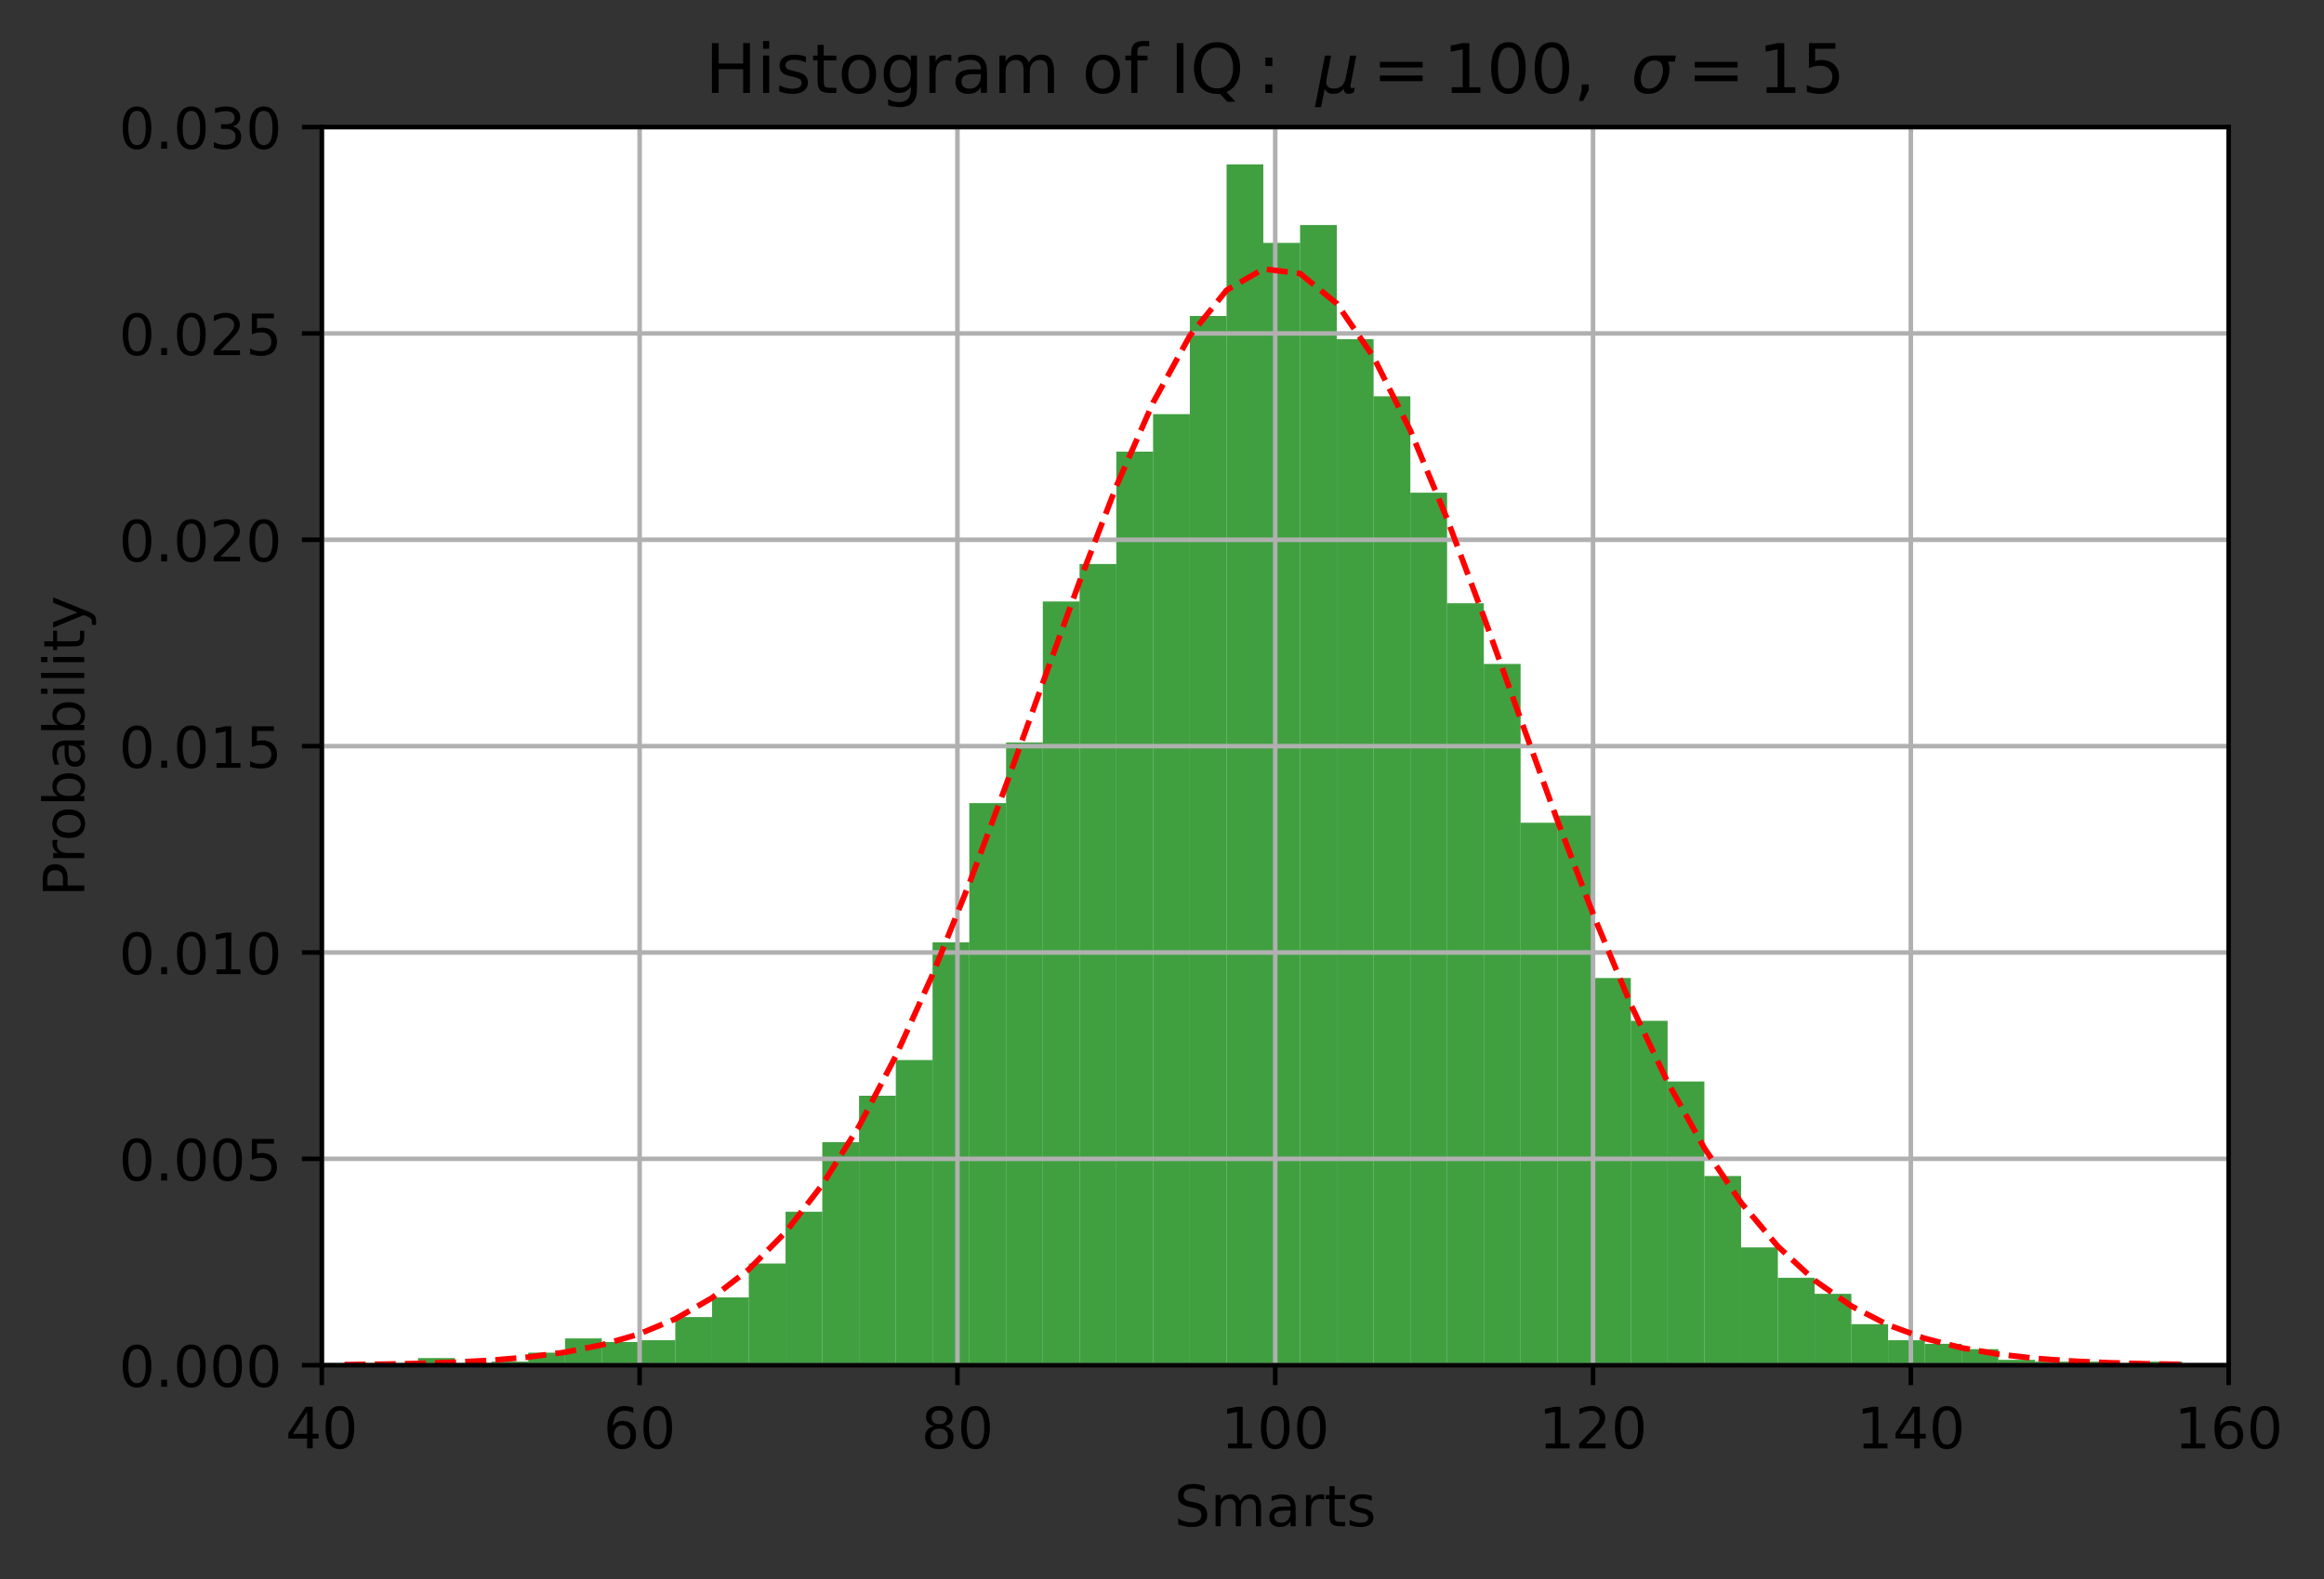 <?xml version="1.0" encoding="utf-8" standalone="no"?>
<!DOCTYPE svg PUBLIC "-//W3C//DTD SVG 1.1//EN"
  "http://www.w3.org/Graphics/SVG/1.1/DTD/svg11.dtd">
<!-- Created with matplotlib (https://matplotlib.org/) -->
<svg height="277.316pt" version="1.1" viewBox="0 0 408.05 277.316" width="408.05pt" xmlns="http://www.w3.org/2000/svg" xmlns:xlink="http://www.w3.org/1999/xlink">
 <rect x="0" y="0" width="408.05" height="277.316" fill="#333333" stroke="none"/>
 <defs>
  <style type="text/css">*{stroke-linecap:butt;stroke-linejoin:round;}</style>
 </defs>
 <g id="figure_1">
  <g id="patch_1">
   <path d="M 0 277.316 
L 408.05 277.316 
L 408.05 0 
L 0 0 
z
" style="fill:none;"/>
  </g>
  <g id="axes_1">
   <g id="patch_2">
    <path d="M 56.506 239.76 
L 391.306 239.76 
L 391.306 22.32 
L 56.506 22.32 
z
" style="fill:#ffffff;"/>
   </g>
   <g id="patch_3">
    <path clip-path="url(#p4bfcaf2f3e)" d="M 60.49 239.76 
L 66.943 239.76 
L 66.943 239.447 
L 60.49 239.447 
z
" style="fill:#008000;opacity:0.75;"/>
   </g>
   <g id="patch_4">
    <path clip-path="url(#p4bfcaf2f3e)" d="M 66.943 239.76 
L 73.396 239.76 
L 73.396 239.447 
L 66.943 239.447 
z
" style="fill:#008000;opacity:0.75;"/>
   </g>
   <g id="patch_5">
    <path clip-path="url(#p4bfcaf2f3e)" d="M 73.396 239.76 
L 79.849 239.76 
L 79.849 238.507 
L 73.396 238.507 
z
" style="fill:#008000;opacity:0.75;"/>
   </g>
   <g id="patch_6">
    <path clip-path="url(#p4bfcaf2f3e)" d="M 79.849 239.76 
L 86.302 239.76 
L 86.302 239.76 
L 79.849 239.76 
z
" style="fill:#008000;opacity:0.75;"/>
   </g>
   <g id="patch_7">
    <path clip-path="url(#p4bfcaf2f3e)" d="M 86.302 239.76 
L 92.755 239.76 
L 92.755 239.133 
L 86.302 239.133 
z
" style="fill:#008000;opacity:0.75;"/>
   </g>
   <g id="patch_8">
    <path clip-path="url(#p4bfcaf2f3e)" d="M 92.755 239.76 
L 99.208 239.76 
L 99.208 237.566 
L 92.755 237.566 
z
" style="fill:#008000;opacity:0.75;"/>
   </g>
   <g id="patch_9">
    <path clip-path="url(#p4bfcaf2f3e)" d="M 99.208 239.76 
L 105.661 239.76 
L 105.661 235.059 
L 99.208 235.059 
z
" style="fill:#008000;opacity:0.75;"/>
   </g>
   <g id="patch_10">
    <path clip-path="url(#p4bfcaf2f3e)" d="M 105.661 239.76 
L 112.114 239.76 
L 112.114 235.686 
L 105.661 235.686 
z
" style="fill:#008000;opacity:0.75;"/>
   </g>
   <g id="patch_11">
    <path clip-path="url(#p4bfcaf2f3e)" d="M 112.114 239.76 
L 118.567 239.76 
L 118.567 235.373 
L 112.114 235.373 
z
" style="fill:#008000;opacity:0.75;"/>
   </g>
   <g id="patch_12">
    <path clip-path="url(#p4bfcaf2f3e)" d="M 118.567 239.76 
L 125.02 239.76 
L 125.02 231.299 
L 118.567 231.299 
z
" style="fill:#008000;opacity:0.75;"/>
   </g>
   <g id="patch_13">
    <path clip-path="url(#p4bfcaf2f3e)" d="M 125.02 239.76 
L 131.474 239.76 
L 131.474 227.852 
L 125.02 227.852 
z
" style="fill:#008000;opacity:0.75;"/>
   </g>
   <g id="patch_14">
    <path clip-path="url(#p4bfcaf2f3e)" d="M 131.474 239.76 
L 137.927 239.76 
L 137.927 221.898 
L 131.474 221.898 
z
" style="fill:#008000;opacity:0.75;"/>
   </g>
   <g id="patch_15">
    <path clip-path="url(#p4bfcaf2f3e)" d="M 137.927 239.76 
L 144.38 239.76 
L 144.38 212.81 
L 137.927 212.81 
z
" style="fill:#008000;opacity:0.75;"/>
   </g>
   <g id="patch_16">
    <path clip-path="url(#p4bfcaf2f3e)" d="M 144.38 239.76 
L 150.833 239.76 
L 150.833 200.589 
L 144.38 200.589 
z
" style="fill:#008000;opacity:0.75;"/>
   </g>
   <g id="patch_17">
    <path clip-path="url(#p4bfcaf2f3e)" d="M 150.833 239.76 
L 157.286 239.76 
L 157.286 192.441 
L 150.833 192.441 
z
" style="fill:#008000;opacity:0.75;"/>
   </g>
   <g id="patch_18">
    <path clip-path="url(#p4bfcaf2f3e)" d="M 157.286 239.76 
L 163.739 239.76 
L 163.739 186.174 
L 157.286 186.174 
z
" style="fill:#008000;opacity:0.75;"/>
   </g>
   <g id="patch_19">
    <path clip-path="url(#p4bfcaf2f3e)" d="M 163.739 239.76 
L 170.192 239.76 
L 170.192 165.492 
L 163.739 165.492 
z
" style="fill:#008000;opacity:0.75;"/>
   </g>
   <g id="patch_20">
    <path clip-path="url(#p4bfcaf2f3e)" d="M 170.192 239.76 
L 176.645 239.76 
L 176.645 141.049 
L 170.192 141.049 
z
" style="fill:#008000;opacity:0.75;"/>
   </g>
   <g id="patch_21">
    <path clip-path="url(#p4bfcaf2f3e)" d="M 176.645 239.76 
L 183.098 239.76 
L 183.098 130.394 
L 176.645 130.394 
z
" style="fill:#008000;opacity:0.75;"/>
   </g>
   <g id="patch_22">
    <path clip-path="url(#p4bfcaf2f3e)" d="M 183.098 239.76 
L 189.551 239.76 
L 189.551 105.638 
L 183.098 105.638 
z
" style="fill:#008000;opacity:0.75;"/>
   </g>
   <g id="patch_23">
    <path clip-path="url(#p4bfcaf2f3e)" d="M 189.551 239.76 
L 196.004 239.76 
L 196.004 99.058 
L 189.551 99.058 
z
" style="fill:#008000;opacity:0.75;"/>
   </g>
   <g id="patch_24">
    <path clip-path="url(#p4bfcaf2f3e)" d="M 196.004 239.76 
L 202.457 239.76 
L 202.457 79.315 
L 196.004 79.315 
z
" style="fill:#008000;opacity:0.75;"/>
   </g>
   <g id="patch_25">
    <path clip-path="url(#p4bfcaf2f3e)" d="M 202.457 239.76 
L 208.91 239.76 
L 208.91 72.735 
L 202.457 72.735 
z
" style="fill:#008000;opacity:0.75;"/>
   </g>
   <g id="patch_26">
    <path clip-path="url(#p4bfcaf2f3e)" d="M 208.91 239.76 
L 215.364 239.76 
L 215.364 55.499 
L 208.91 55.499 
z
" style="fill:#008000;opacity:0.75;"/>
   </g>
   <g id="patch_27">
    <path clip-path="url(#p4bfcaf2f3e)" d="M 215.364 239.76 
L 221.817 239.76 
L 221.817 28.863 
L 215.364 28.863 
z
" style="fill:#008000;opacity:0.75;"/>
   </g>
   <g id="patch_28">
    <path clip-path="url(#p4bfcaf2f3e)" d="M 221.817 239.76 
L 228.27 239.76 
L 228.27 42.651 
L 221.817 42.651 
z
" style="fill:#008000;opacity:0.75;"/>
   </g>
   <g id="patch_29">
    <path clip-path="url(#p4bfcaf2f3e)" d="M 228.27 239.76 
L 234.723 239.76 
L 234.723 39.518 
L 228.27 39.518 
z
" style="fill:#008000;opacity:0.75;"/>
   </g>
   <g id="patch_30">
    <path clip-path="url(#p4bfcaf2f3e)" d="M 234.723 239.76 
L 241.176 239.76 
L 241.176 59.573 
L 234.723 59.573 
z
" style="fill:#008000;opacity:0.75;"/>
   </g>
   <g id="patch_31">
    <path clip-path="url(#p4bfcaf2f3e)" d="M 241.176 239.76 
L 247.629 239.76 
L 247.629 69.601 
L 241.176 69.601 
z
" style="fill:#008000;opacity:0.75;"/>
   </g>
   <g id="patch_32">
    <path clip-path="url(#p4bfcaf2f3e)" d="M 247.629 239.76 
L 254.082 239.76 
L 254.082 86.523 
L 247.629 86.523 
z
" style="fill:#008000;opacity:0.75;"/>
   </g>
   <g id="patch_33">
    <path clip-path="url(#p4bfcaf2f3e)" d="M 254.082 239.76 
L 260.535 239.76 
L 260.535 105.952 
L 254.082 105.952 
z
" style="fill:#008000;opacity:0.75;"/>
   </g>
   <g id="patch_34">
    <path clip-path="url(#p4bfcaf2f3e)" d="M 260.535 239.76 
L 266.988 239.76 
L 266.988 116.606 
L 260.535 116.606 
z
" style="fill:#008000;opacity:0.75;"/>
   </g>
   <g id="patch_35">
    <path clip-path="url(#p4bfcaf2f3e)" d="M 266.988 239.76 
L 273.441 239.76 
L 273.441 144.496 
L 266.988 144.496 
z
" style="fill:#008000;opacity:0.75;"/>
   </g>
   <g id="patch_36">
    <path clip-path="url(#p4bfcaf2f3e)" d="M 273.441 239.76 
L 279.894 239.76 
L 279.894 143.242 
L 273.441 143.242 
z
" style="fill:#008000;opacity:0.75;"/>
   </g>
   <g id="patch_37">
    <path clip-path="url(#p4bfcaf2f3e)" d="M 279.894 239.76 
L 286.347 239.76 
L 286.347 171.759 
L 279.894 171.759 
z
" style="fill:#008000;opacity:0.75;"/>
   </g>
   <g id="patch_38">
    <path clip-path="url(#p4bfcaf2f3e)" d="M 286.347 239.76 
L 292.801 239.76 
L 292.801 179.28 
L 286.347 179.28 
z
" style="fill:#008000;opacity:0.75;"/>
   </g>
   <g id="patch_39">
    <path clip-path="url(#p4bfcaf2f3e)" d="M 292.801 239.76 
L 299.254 239.76 
L 299.254 189.934 
L 292.801 189.934 
z
" style="fill:#008000;opacity:0.75;"/>
   </g>
   <g id="patch_40">
    <path clip-path="url(#p4bfcaf2f3e)" d="M 299.254 239.76 
L 305.707 239.76 
L 305.707 206.543 
L 299.254 206.543 
z
" style="fill:#008000;opacity:0.75;"/>
   </g>
   <g id="patch_41">
    <path clip-path="url(#p4bfcaf2f3e)" d="M 305.707 239.76 
L 312.16 239.76 
L 312.16 219.078 
L 305.707 219.078 
z
" style="fill:#008000;opacity:0.75;"/>
   </g>
   <g id="patch_42">
    <path clip-path="url(#p4bfcaf2f3e)" d="M 312.16 239.76 
L 318.613 239.76 
L 318.613 224.405 
L 312.16 224.405 
z
" style="fill:#008000;opacity:0.75;"/>
   </g>
   <g id="patch_43">
    <path clip-path="url(#p4bfcaf2f3e)" d="M 318.613 239.76 
L 325.066 239.76 
L 325.066 227.225 
L 318.613 227.225 
z
" style="fill:#008000;opacity:0.75;"/>
   </g>
   <g id="patch_44">
    <path clip-path="url(#p4bfcaf2f3e)" d="M 325.066 239.76 
L 331.519 239.76 
L 331.519 232.553 
L 325.066 232.553 
z
" style="fill:#008000;opacity:0.75;"/>
   </g>
   <g id="patch_45">
    <path clip-path="url(#p4bfcaf2f3e)" d="M 331.519 239.76 
L 337.972 239.76 
L 337.972 235.373 
L 331.519 235.373 
z
" style="fill:#008000;opacity:0.75;"/>
   </g>
   <g id="patch_46">
    <path clip-path="url(#p4bfcaf2f3e)" d="M 337.972 239.76 
L 344.425 239.76 
L 344.425 236 
L 337.972 236 
z
" style="fill:#008000;opacity:0.75;"/>
   </g>
   <g id="patch_47">
    <path clip-path="url(#p4bfcaf2f3e)" d="M 344.425 239.76 
L 350.878 239.76 
L 350.878 236.94 
L 344.425 236.94 
z
" style="fill:#008000;opacity:0.75;"/>
   </g>
   <g id="patch_48">
    <path clip-path="url(#p4bfcaf2f3e)" d="M 350.878 239.76 
L 357.331 239.76 
L 357.331 238.82 
L 350.878 238.82 
z
" style="fill:#008000;opacity:0.75;"/>
   </g>
   <g id="patch_49">
    <path clip-path="url(#p4bfcaf2f3e)" d="M 357.331 239.76 
L 363.784 239.76 
L 363.784 239.133 
L 357.331 239.133 
z
" style="fill:#008000;opacity:0.75;"/>
   </g>
   <g id="patch_50">
    <path clip-path="url(#p4bfcaf2f3e)" d="M 363.784 239.76 
L 370.237 239.76 
L 370.237 239.133 
L 363.784 239.133 
z
" style="fill:#008000;opacity:0.75;"/>
   </g>
   <g id="patch_51">
    <path clip-path="url(#p4bfcaf2f3e)" d="M 370.237 239.76 
L 376.691 239.76 
L 376.691 239.76 
L 370.237 239.76 
z
" style="fill:#008000;opacity:0.75;"/>
   </g>
   <g id="patch_52">
    <path clip-path="url(#p4bfcaf2f3e)" d="M 376.691 239.76 
L 383.144 239.76 
L 383.144 239.133 
L 376.691 239.133 
z
" style="fill:#008000;opacity:0.75;"/>
   </g>
   <g id="matplotlib.axis_1">
    <g id="xtick_1">
     <g id="line2d_1">
      <path clip-path="url(#p4bfcaf2f3e)" d="M 56.506 239.76 
L 56.506 22.32 
" style="fill:none;stroke:#b0b0b0;stroke-linecap:square;stroke-width:0.8;"/>
     </g>
     <g id="line2d_2">
      <defs>
       <path d="M 0 0 
L 0 3.5 
" id="m92fe1c1b47" style="stroke:#000000;stroke-width:0.8;"/>
      </defs>
      <g>
       <use style="stroke:#000000;stroke-width:0.8;" x="56.506" xlink:href="#m92fe1c1b47" y="239.76"/>
      </g>
     </g>
     <g id="text_1">
      <!-- 40 -->
      <g transform="translate(50.144 254.358)scale(0.1 -0.1)">
       <defs>
        <path d="M 37.797 64.312 
L 12.891 25.391 
L 37.797 25.391 
z
M 35.203 72.906 
L 47.609 72.906 
L 47.609 25.391 
L 58.016 25.391 
L 58.016 17.188 
L 47.609 17.188 
L 47.609 0 
L 37.797 0 
L 37.797 17.188 
L 4.891 17.188 
L 4.891 26.703 
z
" id="DejaVuSans-52"/>
        <path d="M 31.781 66.406 
Q 24.172 66.406 20.328 58.906 
Q 16.5 51.422 16.5 36.375 
Q 16.5 21.391 20.328 13.891 
Q 24.172 6.391 31.781 6.391 
Q 39.453 6.391 43.281 13.891 
Q 47.125 21.391 47.125 36.375 
Q 47.125 51.422 43.281 58.906 
Q 39.453 66.406 31.781 66.406 
z
M 31.781 74.219 
Q 44.047 74.219 50.516 64.516 
Q 56.984 54.828 56.984 36.375 
Q 56.984 17.969 50.516 8.266 
Q 44.047 -1.422 31.781 -1.422 
Q 19.531 -1.422 13.062 8.266 
Q 6.594 17.969 6.594 36.375 
Q 6.594 54.828 13.062 64.516 
Q 19.531 74.219 31.781 74.219 
z
" id="DejaVuSans-48"/>
       </defs>
       <use xlink:href="#DejaVuSans-52"/>
       <use x="63.623" xlink:href="#DejaVuSans-48"/>
      </g>
     </g>
    </g>
    <g id="xtick_2">
     <g id="line2d_3">
      <path clip-path="url(#p4bfcaf2f3e)" d="M 112.306 239.76 
L 112.306 22.32 
" style="fill:none;stroke:#b0b0b0;stroke-linecap:square;stroke-width:0.8;"/>
     </g>
     <g id="line2d_4">
      <g>
       <use style="stroke:#000000;stroke-width:0.8;" x="112.306" xlink:href="#m92fe1c1b47" y="239.76"/>
      </g>
     </g>
     <g id="text_2">
      <!-- 60 -->
      <g transform="translate(105.944 254.358)scale(0.1 -0.1)">
       <defs>
        <path d="M 33.016 40.375 
Q 26.375 40.375 22.484 35.828 
Q 18.609 31.297 18.609 23.391 
Q 18.609 15.531 22.484 10.953 
Q 26.375 6.391 33.016 6.391 
Q 39.656 6.391 43.531 10.953 
Q 47.406 15.531 47.406 23.391 
Q 47.406 31.297 43.531 35.828 
Q 39.656 40.375 33.016 40.375 
z
M 52.594 71.297 
L 52.594 62.312 
Q 48.875 64.062 45.094 64.984 
Q 41.312 65.922 37.594 65.922 
Q 27.828 65.922 22.672 59.328 
Q 17.531 52.734 16.797 39.406 
Q 19.672 43.656 24.016 45.922 
Q 28.375 48.188 33.594 48.188 
Q 44.578 48.188 50.953 41.516 
Q 57.328 34.859 57.328 23.391 
Q 57.328 12.156 50.688 5.359 
Q 44.047 -1.422 33.016 -1.422 
Q 20.359 -1.422 13.672 8.266 
Q 6.984 17.969 6.984 36.375 
Q 6.984 53.656 15.188 63.938 
Q 23.391 74.219 37.203 74.219 
Q 40.922 74.219 44.703 73.484 
Q 48.484 72.75 52.594 71.297 
z
" id="DejaVuSans-54"/>
       </defs>
       <use xlink:href="#DejaVuSans-54"/>
       <use x="63.623" xlink:href="#DejaVuSans-48"/>
      </g>
     </g>
    </g>
    <g id="xtick_3">
     <g id="line2d_5">
      <path clip-path="url(#p4bfcaf2f3e)" d="M 168.106 239.76 
L 168.106 22.32 
" style="fill:none;stroke:#b0b0b0;stroke-linecap:square;stroke-width:0.8;"/>
     </g>
     <g id="line2d_6">
      <g>
       <use style="stroke:#000000;stroke-width:0.8;" x="168.106" xlink:href="#m92fe1c1b47" y="239.76"/>
      </g>
     </g>
     <g id="text_3">
      <!-- 80 -->
      <g transform="translate(161.744 254.358)scale(0.1 -0.1)">
       <defs>
        <path d="M 31.781 34.625 
Q 24.75 34.625 20.719 30.859 
Q 16.703 27.094 16.703 20.516 
Q 16.703 13.922 20.719 10.156 
Q 24.75 6.391 31.781 6.391 
Q 38.812 6.391 42.859 10.172 
Q 46.922 13.969 46.922 20.516 
Q 46.922 27.094 42.891 30.859 
Q 38.875 34.625 31.781 34.625 
z
M 21.922 38.812 
Q 15.578 40.375 12.031 44.719 
Q 8.5 49.078 8.5 55.328 
Q 8.5 64.062 14.719 69.141 
Q 20.953 74.219 31.781 74.219 
Q 42.672 74.219 48.875 69.141 
Q 55.078 64.062 55.078 55.328 
Q 55.078 49.078 51.531 44.719 
Q 48 40.375 41.703 38.812 
Q 48.828 37.156 52.797 32.312 
Q 56.781 27.484 56.781 20.516 
Q 56.781 9.906 50.312 4.234 
Q 43.844 -1.422 31.781 -1.422 
Q 19.734 -1.422 13.25 4.234 
Q 6.781 9.906 6.781 20.516 
Q 6.781 27.484 10.781 32.312 
Q 14.797 37.156 21.922 38.812 
z
M 18.312 54.391 
Q 18.312 48.734 21.844 45.562 
Q 25.391 42.391 31.781 42.391 
Q 38.141 42.391 41.719 45.562 
Q 45.312 48.734 45.312 54.391 
Q 45.312 60.062 41.719 63.234 
Q 38.141 66.406 31.781 66.406 
Q 25.391 66.406 21.844 63.234 
Q 18.312 60.062 18.312 54.391 
z
" id="DejaVuSans-56"/>
       </defs>
       <use xlink:href="#DejaVuSans-56"/>
       <use x="63.623" xlink:href="#DejaVuSans-48"/>
      </g>
     </g>
    </g>
    <g id="xtick_4">
     <g id="line2d_7">
      <path clip-path="url(#p4bfcaf2f3e)" d="M 223.906 239.76 
L 223.906 22.32 
" style="fill:none;stroke:#b0b0b0;stroke-linecap:square;stroke-width:0.8;"/>
     </g>
     <g id="line2d_8">
      <g>
       <use style="stroke:#000000;stroke-width:0.8;" x="223.906" xlink:href="#m92fe1c1b47" y="239.76"/>
      </g>
     </g>
     <g id="text_4">
      <!-- 100 -->
      <g transform="translate(214.363 254.358)scale(0.1 -0.1)">
       <defs>
        <path d="M 12.406 8.297 
L 28.516 8.297 
L 28.516 63.922 
L 10.984 60.406 
L 10.984 69.391 
L 28.422 72.906 
L 38.281 72.906 
L 38.281 8.297 
L 54.391 8.297 
L 54.391 0 
L 12.406 0 
z
" id="DejaVuSans-49"/>
       </defs>
       <use xlink:href="#DejaVuSans-49"/>
       <use x="63.623" xlink:href="#DejaVuSans-48"/>
       <use x="127.246" xlink:href="#DejaVuSans-48"/>
      </g>
     </g>
    </g>
    <g id="xtick_5">
     <g id="line2d_9">
      <path clip-path="url(#p4bfcaf2f3e)" d="M 279.706 239.76 
L 279.706 22.32 
" style="fill:none;stroke:#b0b0b0;stroke-linecap:square;stroke-width:0.8;"/>
     </g>
     <g id="line2d_10">
      <g>
       <use style="stroke:#000000;stroke-width:0.8;" x="279.706" xlink:href="#m92fe1c1b47" y="239.76"/>
      </g>
     </g>
     <g id="text_5">
      <!-- 120 -->
      <g transform="translate(270.163 254.358)scale(0.1 -0.1)">
       <defs>
        <path d="M 19.188 8.297 
L 53.609 8.297 
L 53.609 0 
L 7.328 0 
L 7.328 8.297 
Q 12.938 14.109 22.625 23.891 
Q 32.328 33.688 34.812 36.531 
Q 39.547 41.844 41.422 45.531 
Q 43.312 49.219 43.312 52.781 
Q 43.312 58.594 39.234 62.25 
Q 35.156 65.922 28.609 65.922 
Q 23.969 65.922 18.812 64.312 
Q 13.672 62.703 7.812 59.422 
L 7.812 69.391 
Q 13.766 71.781 18.938 73 
Q 24.125 74.219 28.422 74.219 
Q 39.75 74.219 46.484 68.547 
Q 53.219 62.891 53.219 53.422 
Q 53.219 48.922 51.531 44.891 
Q 49.859 40.875 45.406 35.406 
Q 44.188 33.984 37.641 27.219 
Q 31.109 20.453 19.188 8.297 
z
" id="DejaVuSans-50"/>
       </defs>
       <use xlink:href="#DejaVuSans-49"/>
       <use x="63.623" xlink:href="#DejaVuSans-50"/>
       <use x="127.246" xlink:href="#DejaVuSans-48"/>
      </g>
     </g>
    </g>
    <g id="xtick_6">
     <g id="line2d_11">
      <path clip-path="url(#p4bfcaf2f3e)" d="M 335.506 239.76 
L 335.506 22.32 
" style="fill:none;stroke:#b0b0b0;stroke-linecap:square;stroke-width:0.8;"/>
     </g>
     <g id="line2d_12">
      <g>
       <use style="stroke:#000000;stroke-width:0.8;" x="335.506" xlink:href="#m92fe1c1b47" y="239.76"/>
      </g>
     </g>
     <g id="text_6">
      <!-- 140 -->
      <g transform="translate(325.962 254.358)scale(0.1 -0.1)">
       <use xlink:href="#DejaVuSans-49"/>
       <use x="63.623" xlink:href="#DejaVuSans-52"/>
       <use x="127.246" xlink:href="#DejaVuSans-48"/>
      </g>
     </g>
    </g>
    <g id="xtick_7">
     <g id="line2d_13">
      <path clip-path="url(#p4bfcaf2f3e)" d="M 391.306 239.76 
L 391.306 22.32 
" style="fill:none;stroke:#b0b0b0;stroke-linecap:square;stroke-width:0.8;"/>
     </g>
     <g id="line2d_14">
      <g>
       <use style="stroke:#000000;stroke-width:0.8;" x="391.306" xlink:href="#m92fe1c1b47" y="239.76"/>
      </g>
     </g>
     <g id="text_7">
      <!-- 160 -->
      <g transform="translate(381.762 254.358)scale(0.1 -0.1)">
       <use xlink:href="#DejaVuSans-49"/>
       <use x="63.623" xlink:href="#DejaVuSans-54"/>
       <use x="127.246" xlink:href="#DejaVuSans-48"/>
      </g>
     </g>
    </g>
    <g id="text_8">
     <!-- Smarts -->
     <g transform="translate(206.177 268.037)scale(0.1 -0.1)">
      <defs>
       <path d="M 53.516 70.516 
L 53.516 60.891 
Q 47.906 63.578 42.922 64.891 
Q 37.938 66.219 33.297 66.219 
Q 25.25 66.219 20.875 63.094 
Q 16.5 59.969 16.5 54.203 
Q 16.5 49.359 19.406 46.891 
Q 22.312 44.438 30.422 42.922 
L 36.375 41.703 
Q 47.406 39.594 52.656 34.297 
Q 57.906 29 57.906 20.125 
Q 57.906 9.516 50.797 4.047 
Q 43.703 -1.422 29.984 -1.422 
Q 24.812 -1.422 18.969 -0.25 
Q 13.141 0.922 6.891 3.219 
L 6.891 13.375 
Q 12.891 10.016 18.656 8.297 
Q 24.422 6.594 29.984 6.594 
Q 38.422 6.594 43.016 9.906 
Q 47.609 13.234 47.609 19.391 
Q 47.609 24.75 44.312 27.781 
Q 41.016 30.812 33.5 32.328 
L 27.484 33.5 
Q 16.453 35.688 11.516 40.375 
Q 6.594 45.062 6.594 53.422 
Q 6.594 63.094 13.406 68.656 
Q 20.219 74.219 32.172 74.219 
Q 37.312 74.219 42.625 73.281 
Q 47.953 72.359 53.516 70.516 
z
" id="DejaVuSans-83"/>
       <path d="M 52 44.188 
Q 55.375 50.25 60.062 53.125 
Q 64.75 56 71.094 56 
Q 79.641 56 84.281 50.016 
Q 88.922 44.047 88.922 33.016 
L 88.922 0 
L 79.891 0 
L 79.891 32.719 
Q 79.891 40.578 77.094 44.375 
Q 74.312 48.188 68.609 48.188 
Q 61.625 48.188 57.562 43.547 
Q 53.516 38.922 53.516 30.906 
L 53.516 0 
L 44.484 0 
L 44.484 32.719 
Q 44.484 40.625 41.703 44.406 
Q 38.922 48.188 33.109 48.188 
Q 26.219 48.188 22.156 43.531 
Q 18.109 38.875 18.109 30.906 
L 18.109 0 
L 9.078 0 
L 9.078 54.688 
L 18.109 54.688 
L 18.109 46.188 
Q 21.188 51.219 25.484 53.609 
Q 29.781 56 35.688 56 
Q 41.656 56 45.828 52.969 
Q 50 49.953 52 44.188 
z
" id="DejaVuSans-109"/>
       <path d="M 34.281 27.484 
Q 23.391 27.484 19.188 25 
Q 14.984 22.516 14.984 16.5 
Q 14.984 11.719 18.141 8.906 
Q 21.297 6.109 26.703 6.109 
Q 34.188 6.109 38.703 11.406 
Q 43.219 16.703 43.219 25.484 
L 43.219 27.484 
z
M 52.203 31.203 
L 52.203 0 
L 43.219 0 
L 43.219 8.297 
Q 40.141 3.328 35.547 0.953 
Q 30.953 -1.422 24.312 -1.422 
Q 15.922 -1.422 10.953 3.297 
Q 6 8.016 6 15.922 
Q 6 25.141 12.172 29.828 
Q 18.359 34.516 30.609 34.516 
L 43.219 34.516 
L 43.219 35.406 
Q 43.219 41.609 39.141 45 
Q 35.062 48.391 27.688 48.391 
Q 23 48.391 18.547 47.266 
Q 14.109 46.141 10.016 43.891 
L 10.016 52.203 
Q 14.938 54.109 19.578 55.047 
Q 24.219 56 28.609 56 
Q 40.484 56 46.344 49.844 
Q 52.203 43.703 52.203 31.203 
z
" id="DejaVuSans-97"/>
       <path d="M 41.109 46.297 
Q 39.594 47.172 37.812 47.578 
Q 36.031 48 33.891 48 
Q 26.266 48 22.188 43.047 
Q 18.109 38.094 18.109 28.812 
L 18.109 0 
L 9.078 0 
L 9.078 54.688 
L 18.109 54.688 
L 18.109 46.188 
Q 20.953 51.172 25.484 53.578 
Q 30.031 56 36.531 56 
Q 37.453 56 38.578 55.875 
Q 39.703 55.766 41.062 55.516 
z
" id="DejaVuSans-114"/>
       <path d="M 18.312 70.219 
L 18.312 54.688 
L 36.812 54.688 
L 36.812 47.703 
L 18.312 47.703 
L 18.312 18.016 
Q 18.312 11.328 20.141 9.422 
Q 21.969 7.516 27.594 7.516 
L 36.812 7.516 
L 36.812 0 
L 27.594 0 
Q 17.188 0 13.234 3.875 
Q 9.281 7.766 9.281 18.016 
L 9.281 47.703 
L 2.688 47.703 
L 2.688 54.688 
L 9.281 54.688 
L 9.281 70.219 
z
" id="DejaVuSans-116"/>
       <path d="M 44.281 53.078 
L 44.281 44.578 
Q 40.484 46.531 36.375 47.5 
Q 32.281 48.484 27.875 48.484 
Q 21.188 48.484 17.844 46.438 
Q 14.5 44.391 14.5 40.281 
Q 14.5 37.156 16.891 35.375 
Q 19.281 33.594 26.516 31.984 
L 29.594 31.297 
Q 39.156 29.25 43.188 25.516 
Q 47.219 21.781 47.219 15.094 
Q 47.219 7.469 41.188 3.016 
Q 35.156 -1.422 24.609 -1.422 
Q 20.219 -1.422 15.453 -0.562 
Q 10.688 0.297 5.422 2 
L 5.422 11.281 
Q 10.406 8.688 15.234 7.391 
Q 20.062 6.109 24.812 6.109 
Q 31.156 6.109 34.562 8.281 
Q 37.984 10.453 37.984 14.406 
Q 37.984 18.062 35.516 20.016 
Q 33.062 21.969 24.703 23.781 
L 21.578 24.516 
Q 13.234 26.266 9.516 29.906 
Q 5.812 33.547 5.812 39.891 
Q 5.812 47.609 11.281 51.797 
Q 16.75 56 26.812 56 
Q 31.781 56 36.172 55.266 
Q 40.578 54.547 44.281 53.078 
z
" id="DejaVuSans-115"/>
      </defs>
      <use xlink:href="#DejaVuSans-83"/>
      <use x="63.477" xlink:href="#DejaVuSans-109"/>
      <use x="160.889" xlink:href="#DejaVuSans-97"/>
      <use x="222.168" xlink:href="#DejaVuSans-114"/>
      <use x="263.281" xlink:href="#DejaVuSans-116"/>
      <use x="302.49" xlink:href="#DejaVuSans-115"/>
     </g>
    </g>
   </g>
   <g id="matplotlib.axis_2">
    <g id="ytick_1">
     <g id="line2d_15">
      <path clip-path="url(#p4bfcaf2f3e)" d="M 56.506 239.76 
L 391.306 239.76 
" style="fill:none;stroke:#b0b0b0;stroke-linecap:square;stroke-width:0.8;"/>
     </g>
     <g id="line2d_16">
      <defs>
       <path d="M 0 0 
L -3.5 0 
" id="m7a82fca063" style="stroke:#000000;stroke-width:0.8;"/>
      </defs>
      <g>
       <use style="stroke:#000000;stroke-width:0.8;" x="56.506" xlink:href="#m7a82fca063" y="239.76"/>
      </g>
     </g>
     <g id="text_9">
      <!-- 0.000 -->
      <g transform="translate(20.878 243.559)scale(0.1 -0.1)">
       <defs>
        <path d="M 10.688 12.406 
L 21 12.406 
L 21 0 
L 10.688 0 
z
" id="DejaVuSans-46"/>
       </defs>
       <use xlink:href="#DejaVuSans-48"/>
       <use x="63.623" xlink:href="#DejaVuSans-46"/>
       <use x="95.41" xlink:href="#DejaVuSans-48"/>
       <use x="159.033" xlink:href="#DejaVuSans-48"/>
       <use x="222.656" xlink:href="#DejaVuSans-48"/>
      </g>
     </g>
    </g>
    <g id="ytick_2">
     <g id="line2d_17">
      <path clip-path="url(#p4bfcaf2f3e)" d="M 56.506 203.52 
L 391.306 203.52 
" style="fill:none;stroke:#b0b0b0;stroke-linecap:square;stroke-width:0.8;"/>
     </g>
     <g id="line2d_18">
      <g>
       <use style="stroke:#000000;stroke-width:0.8;" x="56.506" xlink:href="#m7a82fca063" y="203.52"/>
      </g>
     </g>
     <g id="text_10">
      <!-- 0.005 -->
      <g transform="translate(20.878 207.319)scale(0.1 -0.1)">
       <defs>
        <path d="M 10.797 72.906 
L 49.516 72.906 
L 49.516 64.594 
L 19.828 64.594 
L 19.828 46.734 
Q 21.969 47.469 24.109 47.828 
Q 26.266 48.188 28.422 48.188 
Q 40.625 48.188 47.75 41.5 
Q 54.891 34.812 54.891 23.391 
Q 54.891 11.625 47.562 5.094 
Q 40.234 -1.422 26.906 -1.422 
Q 22.312 -1.422 17.547 -0.641 
Q 12.797 0.141 7.719 1.703 
L 7.719 11.625 
Q 12.109 9.234 16.797 8.062 
Q 21.484 6.891 26.703 6.891 
Q 35.156 6.891 40.078 11.328 
Q 45.016 15.766 45.016 23.391 
Q 45.016 31 40.078 35.438 
Q 35.156 39.891 26.703 39.891 
Q 22.75 39.891 18.812 39.016 
Q 14.891 38.141 10.797 36.281 
z
" id="DejaVuSans-53"/>
       </defs>
       <use xlink:href="#DejaVuSans-48"/>
       <use x="63.623" xlink:href="#DejaVuSans-46"/>
       <use x="95.41" xlink:href="#DejaVuSans-48"/>
       <use x="159.033" xlink:href="#DejaVuSans-48"/>
       <use x="222.656" xlink:href="#DejaVuSans-53"/>
      </g>
     </g>
    </g>
    <g id="ytick_3">
     <g id="line2d_19">
      <path clip-path="url(#p4bfcaf2f3e)" d="M 56.506 167.28 
L 391.306 167.28 
" style="fill:none;stroke:#b0b0b0;stroke-linecap:square;stroke-width:0.8;"/>
     </g>
     <g id="line2d_20">
      <g>
       <use style="stroke:#000000;stroke-width:0.8;" x="56.506" xlink:href="#m7a82fca063" y="167.28"/>
      </g>
     </g>
     <g id="text_11">
      <!-- 0.010 -->
      <g transform="translate(20.878 171.079)scale(0.1 -0.1)">
       <use xlink:href="#DejaVuSans-48"/>
       <use x="63.623" xlink:href="#DejaVuSans-46"/>
       <use x="95.41" xlink:href="#DejaVuSans-48"/>
       <use x="159.033" xlink:href="#DejaVuSans-49"/>
       <use x="222.656" xlink:href="#DejaVuSans-48"/>
      </g>
     </g>
    </g>
    <g id="ytick_4">
     <g id="line2d_21">
      <path clip-path="url(#p4bfcaf2f3e)" d="M 56.506 131.04 
L 391.306 131.04 
" style="fill:none;stroke:#b0b0b0;stroke-linecap:square;stroke-width:0.8;"/>
     </g>
     <g id="line2d_22">
      <g>
       <use style="stroke:#000000;stroke-width:0.8;" x="56.506" xlink:href="#m7a82fca063" y="131.04"/>
      </g>
     </g>
     <g id="text_12">
      <!-- 0.015 -->
      <g transform="translate(20.878 134.839)scale(0.1 -0.1)">
       <use xlink:href="#DejaVuSans-48"/>
       <use x="63.623" xlink:href="#DejaVuSans-46"/>
       <use x="95.41" xlink:href="#DejaVuSans-48"/>
       <use x="159.033" xlink:href="#DejaVuSans-49"/>
       <use x="222.656" xlink:href="#DejaVuSans-53"/>
      </g>
     </g>
    </g>
    <g id="ytick_5">
     <g id="line2d_23">
      <path clip-path="url(#p4bfcaf2f3e)" d="M 56.506 94.8 
L 391.306 94.8 
" style="fill:none;stroke:#b0b0b0;stroke-linecap:square;stroke-width:0.8;"/>
     </g>
     <g id="line2d_24">
      <g>
       <use style="stroke:#000000;stroke-width:0.8;" x="56.506" xlink:href="#m7a82fca063" y="94.8"/>
      </g>
     </g>
     <g id="text_13">
      <!-- 0.020 -->
      <g transform="translate(20.878 98.599)scale(0.1 -0.1)">
       <use xlink:href="#DejaVuSans-48"/>
       <use x="63.623" xlink:href="#DejaVuSans-46"/>
       <use x="95.41" xlink:href="#DejaVuSans-48"/>
       <use x="159.033" xlink:href="#DejaVuSans-50"/>
       <use x="222.656" xlink:href="#DejaVuSans-48"/>
      </g>
     </g>
    </g>
    <g id="ytick_6">
     <g id="line2d_25">
      <path clip-path="url(#p4bfcaf2f3e)" d="M 56.506 58.56 
L 391.306 58.56 
" style="fill:none;stroke:#b0b0b0;stroke-linecap:square;stroke-width:0.8;"/>
     </g>
     <g id="line2d_26">
      <g>
       <use style="stroke:#000000;stroke-width:0.8;" x="56.506" xlink:href="#m7a82fca063" y="58.56"/>
      </g>
     </g>
     <g id="text_14">
      <!-- 0.025 -->
      <g transform="translate(20.878 62.359)scale(0.1 -0.1)">
       <use xlink:href="#DejaVuSans-48"/>
       <use x="63.623" xlink:href="#DejaVuSans-46"/>
       <use x="95.41" xlink:href="#DejaVuSans-48"/>
       <use x="159.033" xlink:href="#DejaVuSans-50"/>
       <use x="222.656" xlink:href="#DejaVuSans-53"/>
      </g>
     </g>
    </g>
    <g id="ytick_7">
     <g id="line2d_27">
      <path clip-path="url(#p4bfcaf2f3e)" d="M 56.506 22.32 
L 391.306 22.32 
" style="fill:none;stroke:#b0b0b0;stroke-linecap:square;stroke-width:0.8;"/>
     </g>
     <g id="line2d_28">
      <g>
       <use style="stroke:#000000;stroke-width:0.8;" x="56.506" xlink:href="#m7a82fca063" y="22.32"/>
      </g>
     </g>
     <g id="text_15">
      <!-- 0.030 -->
      <g transform="translate(20.878 26.119)scale(0.1 -0.1)">
       <defs>
        <path d="M 40.578 39.312 
Q 47.656 37.797 51.625 33 
Q 55.609 28.219 55.609 21.188 
Q 55.609 10.406 48.188 4.484 
Q 40.766 -1.422 27.094 -1.422 
Q 22.516 -1.422 17.656 -0.516 
Q 12.797 0.391 7.625 2.203 
L 7.625 11.719 
Q 11.719 9.328 16.594 8.109 
Q 21.484 6.891 26.812 6.891 
Q 36.078 6.891 40.938 10.547 
Q 45.797 14.203 45.797 21.188 
Q 45.797 27.641 41.281 31.266 
Q 36.766 34.906 28.719 34.906 
L 20.219 34.906 
L 20.219 43.016 
L 29.109 43.016 
Q 36.375 43.016 40.234 45.922 
Q 44.094 48.828 44.094 54.297 
Q 44.094 59.906 40.109 62.906 
Q 36.141 65.922 28.719 65.922 
Q 24.656 65.922 20.016 65.031 
Q 15.375 64.156 9.812 62.312 
L 9.812 71.094 
Q 15.438 72.656 20.344 73.438 
Q 25.25 74.219 29.594 74.219 
Q 40.828 74.219 47.359 69.109 
Q 53.906 64.016 53.906 55.328 
Q 53.906 49.266 50.438 45.094 
Q 46.969 40.922 40.578 39.312 
z
" id="DejaVuSans-51"/>
       </defs>
       <use xlink:href="#DejaVuSans-48"/>
       <use x="63.623" xlink:href="#DejaVuSans-46"/>
       <use x="95.41" xlink:href="#DejaVuSans-48"/>
       <use x="159.033" xlink:href="#DejaVuSans-51"/>
       <use x="222.656" xlink:href="#DejaVuSans-48"/>
      </g>
     </g>
    </g>
    <g id="text_16">
     <!-- Probability -->
     <g transform="translate(14.798 157.469)rotate(-90)scale(0.1 -0.1)">
      <defs>
       <path d="M 19.672 64.797 
L 19.672 37.406 
L 32.078 37.406 
Q 38.969 37.406 42.719 40.969 
Q 46.484 44.531 46.484 51.125 
Q 46.484 57.672 42.719 61.234 
Q 38.969 64.797 32.078 64.797 
z
M 9.812 72.906 
L 32.078 72.906 
Q 44.344 72.906 50.609 67.359 
Q 56.891 61.812 56.891 51.125 
Q 56.891 40.328 50.609 34.812 
Q 44.344 29.297 32.078 29.297 
L 19.672 29.297 
L 19.672 0 
L 9.812 0 
z
" id="DejaVuSans-80"/>
       <path d="M 30.609 48.391 
Q 23.391 48.391 19.188 42.75 
Q 14.984 37.109 14.984 27.297 
Q 14.984 17.484 19.156 11.844 
Q 23.344 6.203 30.609 6.203 
Q 37.797 6.203 41.984 11.859 
Q 46.188 17.531 46.188 27.297 
Q 46.188 37.016 41.984 42.703 
Q 37.797 48.391 30.609 48.391 
z
M 30.609 56 
Q 42.328 56 49.016 48.375 
Q 55.719 40.766 55.719 27.297 
Q 55.719 13.875 49.016 6.219 
Q 42.328 -1.422 30.609 -1.422 
Q 18.844 -1.422 12.172 6.219 
Q 5.516 13.875 5.516 27.297 
Q 5.516 40.766 12.172 48.375 
Q 18.844 56 30.609 56 
z
" id="DejaVuSans-111"/>
       <path d="M 48.688 27.297 
Q 48.688 37.203 44.609 42.844 
Q 40.531 48.484 33.406 48.484 
Q 26.266 48.484 22.188 42.844 
Q 18.109 37.203 18.109 27.297 
Q 18.109 17.391 22.188 11.75 
Q 26.266 6.109 33.406 6.109 
Q 40.531 6.109 44.609 11.75 
Q 48.688 17.391 48.688 27.297 
z
M 18.109 46.391 
Q 20.953 51.266 25.266 53.625 
Q 29.594 56 35.594 56 
Q 45.562 56 51.781 48.094 
Q 58.016 40.188 58.016 27.297 
Q 58.016 14.406 51.781 6.484 
Q 45.562 -1.422 35.594 -1.422 
Q 29.594 -1.422 25.266 0.953 
Q 20.953 3.328 18.109 8.203 
L 18.109 0 
L 9.078 0 
L 9.078 75.984 
L 18.109 75.984 
z
" id="DejaVuSans-98"/>
       <path d="M 9.422 54.688 
L 18.406 54.688 
L 18.406 0 
L 9.422 0 
z
M 9.422 75.984 
L 18.406 75.984 
L 18.406 64.594 
L 9.422 64.594 
z
" id="DejaVuSans-105"/>
       <path d="M 9.422 75.984 
L 18.406 75.984 
L 18.406 0 
L 9.422 0 
z
" id="DejaVuSans-108"/>
       <path d="M 32.172 -5.078 
Q 28.375 -14.844 24.75 -17.812 
Q 21.141 -20.797 15.094 -20.797 
L 7.906 -20.797 
L 7.906 -13.281 
L 13.188 -13.281 
Q 16.891 -13.281 18.938 -11.516 
Q 21 -9.766 23.484 -3.219 
L 25.094 0.875 
L 2.984 54.688 
L 12.5 54.688 
L 29.594 11.922 
L 46.688 54.688 
L 56.203 54.688 
z
" id="DejaVuSans-121"/>
      </defs>
      <use xlink:href="#DejaVuSans-80"/>
      <use x="58.553" xlink:href="#DejaVuSans-114"/>
      <use x="97.416" xlink:href="#DejaVuSans-111"/>
      <use x="158.598" xlink:href="#DejaVuSans-98"/>
      <use x="222.074" xlink:href="#DejaVuSans-97"/>
      <use x="283.354" xlink:href="#DejaVuSans-98"/>
      <use x="346.83" xlink:href="#DejaVuSans-105"/>
      <use x="374.613" xlink:href="#DejaVuSans-108"/>
      <use x="402.396" xlink:href="#DejaVuSans-105"/>
      <use x="430.18" xlink:href="#DejaVuSans-116"/>
      <use x="469.389" xlink:href="#DejaVuSans-121"/>
     </g>
    </g>
   </g>
   <g id="line2d_29">
    <path clip-path="url(#p4bfcaf2f3e)" d="M 60.49 239.666 
L 66.943 239.59 
L 73.396 239.461 
L 79.849 239.245 
L 86.302 238.894 
L 92.755 238.339 
L 99.208 237.484 
L 105.661 236.199 
L 112.114 234.32 
L 118.567 231.645 
L 125.02 227.938 
L 131.474 222.943 
L 137.927 216.399 
L 144.38 208.071 
L 150.833 197.784 
L 157.286 185.464 
L 163.739 171.179 
L 170.192 155.17 
L 176.645 137.876 
L 183.098 119.929 
L 189.551 102.133 
L 196.004 85.407 
L 202.457 70.717 
L 208.91 58.977 
L 215.364 50.966 
L 221.817 47.231 
L 228.27 48.036 
L 234.723 53.323 
L 241.176 62.725 
L 247.629 75.602 
L 254.082 91.118 
L 260.535 108.331 
L 266.988 126.281 
L 273.441 144.081 
L 279.894 160.985 
L 286.347 176.426 
L 292.801 190.037 
L 299.254 201.64 
L 305.707 211.222 
L 312.16 218.897 
L 318.613 224.867 
L 325.066 229.378 
L 331.519 232.693 
L 337.972 235.062 
L 344.425 236.711 
L 350.878 237.827 
L 357.331 238.564 
L 363.784 239.037 
L 370.237 239.333 
L 376.691 239.514 
L 383.144 239.622 
" style="fill:none;stroke:#ff0000;stroke-dasharray:3.7,1.6;stroke-dashoffset:0;"/>
   </g>
   <g id="patch_53">
    <path d="M 56.506 239.76 
L 56.506 22.32 
" style="fill:none;stroke:#000000;stroke-linecap:square;stroke-linejoin:miter;stroke-width:0.8;"/>
   </g>
   <g id="patch_54">
    <path d="M 391.306 239.76 
L 391.306 22.32 
" style="fill:none;stroke:#000000;stroke-linecap:square;stroke-linejoin:miter;stroke-width:0.8;"/>
   </g>
   <g id="patch_55">
    <path d="M 56.506 239.76 
L 391.306 239.76 
" style="fill:none;stroke:#000000;stroke-linecap:square;stroke-linejoin:miter;stroke-width:0.8;"/>
   </g>
   <g id="patch_56">
    <path d="M 56.506 22.32 
L 391.306 22.32 
" style="fill:none;stroke:#000000;stroke-linecap:square;stroke-linejoin:miter;stroke-width:0.8;"/>
   </g>
   <g id="text_17">
    <!-- $\mathrm{Histogram\ of\ IQ:}\ \mu=100,\ \sigma=15$ -->
    <g transform="translate(123.826 16.32)scale(0.12 -0.12)">
     <defs>
      <path d="M 9.812 72.906 
L 19.672 72.906 
L 19.672 43.016 
L 55.516 43.016 
L 55.516 72.906 
L 65.375 72.906 
L 65.375 0 
L 55.516 0 
L 55.516 34.719 
L 19.672 34.719 
L 19.672 0 
L 9.812 0 
z
" id="DejaVuSans-72"/>
      <path d="M 45.406 27.984 
Q 45.406 37.75 41.375 43.109 
Q 37.359 48.484 30.078 48.484 
Q 22.859 48.484 18.828 43.109 
Q 14.797 37.75 14.797 27.984 
Q 14.797 18.266 18.828 12.891 
Q 22.859 7.516 30.078 7.516 
Q 37.359 7.516 41.375 12.891 
Q 45.406 18.266 45.406 27.984 
z
M 54.391 6.781 
Q 54.391 -7.172 48.188 -13.984 
Q 42 -20.797 29.203 -20.797 
Q 24.469 -20.797 20.266 -20.094 
Q 16.062 -19.391 12.109 -17.922 
L 12.109 -9.188 
Q 16.062 -11.328 19.922 -12.344 
Q 23.781 -13.375 27.781 -13.375 
Q 36.625 -13.375 41.016 -8.766 
Q 45.406 -4.156 45.406 5.172 
L 45.406 9.625 
Q 42.625 4.781 38.281 2.391 
Q 33.938 0 27.875 0 
Q 17.828 0 11.672 7.656 
Q 5.516 15.328 5.516 27.984 
Q 5.516 40.672 11.672 48.328 
Q 17.828 56 27.875 56 
Q 33.938 56 38.281 53.609 
Q 42.625 51.219 45.406 46.391 
L 45.406 54.688 
L 54.391 54.688 
z
" id="DejaVuSans-103"/>
      <path d="M 37.109 75.984 
L 37.109 68.5 
L 28.516 68.5 
Q 23.688 68.5 21.797 66.547 
Q 19.922 64.594 19.922 59.516 
L 19.922 54.688 
L 34.719 54.688 
L 34.719 47.703 
L 19.922 47.703 
L 19.922 0 
L 10.891 0 
L 10.891 47.703 
L 2.297 47.703 
L 2.297 54.688 
L 10.891 54.688 
L 10.891 58.5 
Q 10.891 67.625 15.141 71.797 
Q 19.391 75.984 28.609 75.984 
z
" id="DejaVuSans-102"/>
      <path d="M 9.812 72.906 
L 19.672 72.906 
L 19.672 0 
L 9.812 0 
z
" id="DejaVuSans-73"/>
      <path d="M 39.406 66.219 
Q 28.656 66.219 22.328 58.203 
Q 16.016 50.203 16.016 36.375 
Q 16.016 22.609 22.328 14.594 
Q 28.656 6.594 39.406 6.594 
Q 50.141 6.594 56.422 14.594 
Q 62.703 22.609 62.703 36.375 
Q 62.703 50.203 56.422 58.203 
Q 50.141 66.219 39.406 66.219 
z
M 53.219 1.312 
L 66.219 -12.891 
L 54.297 -12.891 
L 43.5 -1.219 
Q 41.891 -1.312 41.031 -1.359 
Q 40.188 -1.422 39.406 -1.422 
Q 24.031 -1.422 14.812 8.859 
Q 5.609 19.141 5.609 36.375 
Q 5.609 53.656 14.812 63.938 
Q 24.031 74.219 39.406 74.219 
Q 54.734 74.219 63.906 63.938 
Q 73.094 53.656 73.094 36.375 
Q 73.094 23.688 67.984 14.641 
Q 62.891 5.609 53.219 1.312 
z
" id="DejaVuSans-81"/>
      <path d="M 11.719 12.406 
L 22.016 12.406 
L 22.016 0 
L 11.719 0 
z
M 11.719 51.703 
L 22.016 51.703 
L 22.016 39.312 
L 11.719 39.312 
z
" id="DejaVuSans-58"/>
      <path d="M -1.312 -20.797 
L 13.375 54.688 
L 22.406 54.688 
L 15.766 20.656 
Q 15.578 19.625 15.422 18.359 
Q 15.281 17.094 15.281 15.828 
Q 15.281 11.281 18.141 8.828 
Q 21 6.391 26.312 6.391 
Q 33.547 6.391 37.984 10.484 
Q 42.438 14.594 44 22.797 
L 50.203 54.688 
L 59.188 54.688 
L 51.031 12.641 
Q 50.828 11.719 50.75 11.031 
Q 50.688 10.359 50.688 9.812 
Q 50.688 8.297 51.297 7.594 
Q 51.906 6.891 53.219 6.891 
Q 53.719 6.891 54.562 7.125 
Q 55.422 7.375 56.984 8.016 
L 55.609 0.781 
Q 53.469 -0.297 51.516 -0.859 
Q 49.562 -1.422 47.703 -1.422 
Q 44.484 -1.422 42.656 0.625 
Q 40.828 2.688 40.828 6.297 
Q 38.094 2.391 34.297 0.484 
Q 30.516 -1.422 25.391 -1.422 
Q 20.844 -1.422 17.453 0.672 
Q 14.062 2.781 12.984 6.203 
L 7.719 -20.797 
z
" id="DejaVuSans-Oblique-956"/>
      <path d="M 10.594 45.406 
L 73.188 45.406 
L 73.188 37.203 
L 10.594 37.203 
z
M 10.594 25.484 
L 73.188 25.484 
L 73.188 17.188 
L 10.594 17.188 
z
" id="DejaVuSans-61"/>
      <path d="M 11.719 12.406 
L 22.016 12.406 
L 22.016 4 
L 14.016 -11.625 
L 7.719 -11.625 
L 11.719 4 
z
" id="DejaVuSans-44"/>
      <path d="M 34.672 47.562 
Q 27.25 47.562 22.219 42.188 
Q 16.891 36.578 15.141 27.297 
Q 13.188 17.484 16.312 11.812 
Q 19.391 6.203 26.656 6.203 
Q 33.844 6.203 39.109 11.859 
Q 44.438 17.531 46.344 27.297 
Q 48.047 36.234 45.016 42.188 
Q 42.188 47.562 34.672 47.562 
z
M 36.078 54.734 
L 65.922 54.688 
L 64.156 45.703 
L 54.109 45.703 
Q 57.906 38.094 55.859 27.297 
Q 53.219 13.875 45.062 6.25 
Q 36.859 -1.422 25.141 -1.422 
Q 13.375 -1.422 8.203 6.25 
Q 3.031 13.875 5.672 27.297 
Q 8.25 40.766 16.406 48.391 
Q 23.188 54.734 36.078 54.734 
z
" id="DejaVuSans-Oblique-963"/>
     </defs>
     <use transform="translate(0 0.016)" xlink:href="#DejaVuSans-72"/>
     <use transform="translate(75.195 0.016)" xlink:href="#DejaVuSans-105"/>
     <use transform="translate(102.979 0.016)" xlink:href="#DejaVuSans-115"/>
     <use transform="translate(155.078 0.016)" xlink:href="#DejaVuSans-116"/>
     <use transform="translate(194.287 0.016)" xlink:href="#DejaVuSans-111"/>
     <use transform="translate(255.469 0.016)" xlink:href="#DejaVuSans-103"/>
     <use transform="translate(318.945 0.016)" xlink:href="#DejaVuSans-114"/>
     <use transform="translate(360.059 0.016)" xlink:href="#DejaVuSans-97"/>
     <use transform="translate(421.338 0.016)" xlink:href="#DejaVuSans-109"/>
     <use transform="translate(551.22 0.016)" xlink:href="#DejaVuSans-111"/>
     <use transform="translate(612.402 0.016)" xlink:href="#DejaVuSans-102"/>
     <use transform="translate(680.077 0.016)" xlink:href="#DejaVuSans-73"/>
     <use transform="translate(709.57 0.016)" xlink:href="#DejaVuSans-81"/>
     <use transform="translate(807.763 0.016)" xlink:href="#DejaVuSans-58"/>
     <use transform="translate(893.407 0.016)" xlink:href="#DejaVuSans-Oblique-956"/>
     <use transform="translate(976.513 0.016)" xlink:href="#DejaVuSans-61"/>
     <use transform="translate(1079.784 0.016)" xlink:href="#DejaVuSans-49"/>
     <use transform="translate(1143.407 0.016)" xlink:href="#DejaVuSans-48"/>
     <use transform="translate(1207.03 0.016)" xlink:href="#DejaVuSans-48"/>
     <use transform="translate(1270.653 0.016)" xlink:href="#DejaVuSans-44"/>
     <use transform="translate(1354.393 0.016)" xlink:href="#DejaVuSans-Oblique-963"/>
     <use transform="translate(1437.255 0.016)" xlink:href="#DejaVuSans-61"/>
     <use transform="translate(1540.526 0.016)" xlink:href="#DejaVuSans-49"/>
     <use transform="translate(1604.149 0.016)" xlink:href="#DejaVuSans-53"/>
    </g>
   </g>
  </g>
 </g>
 <defs>
  <clipPath id="p4bfcaf2f3e">
   <rect height="217.44" width="334.8" x="56.506" y="22.32"/>
  </clipPath>
 </defs>
</svg>

